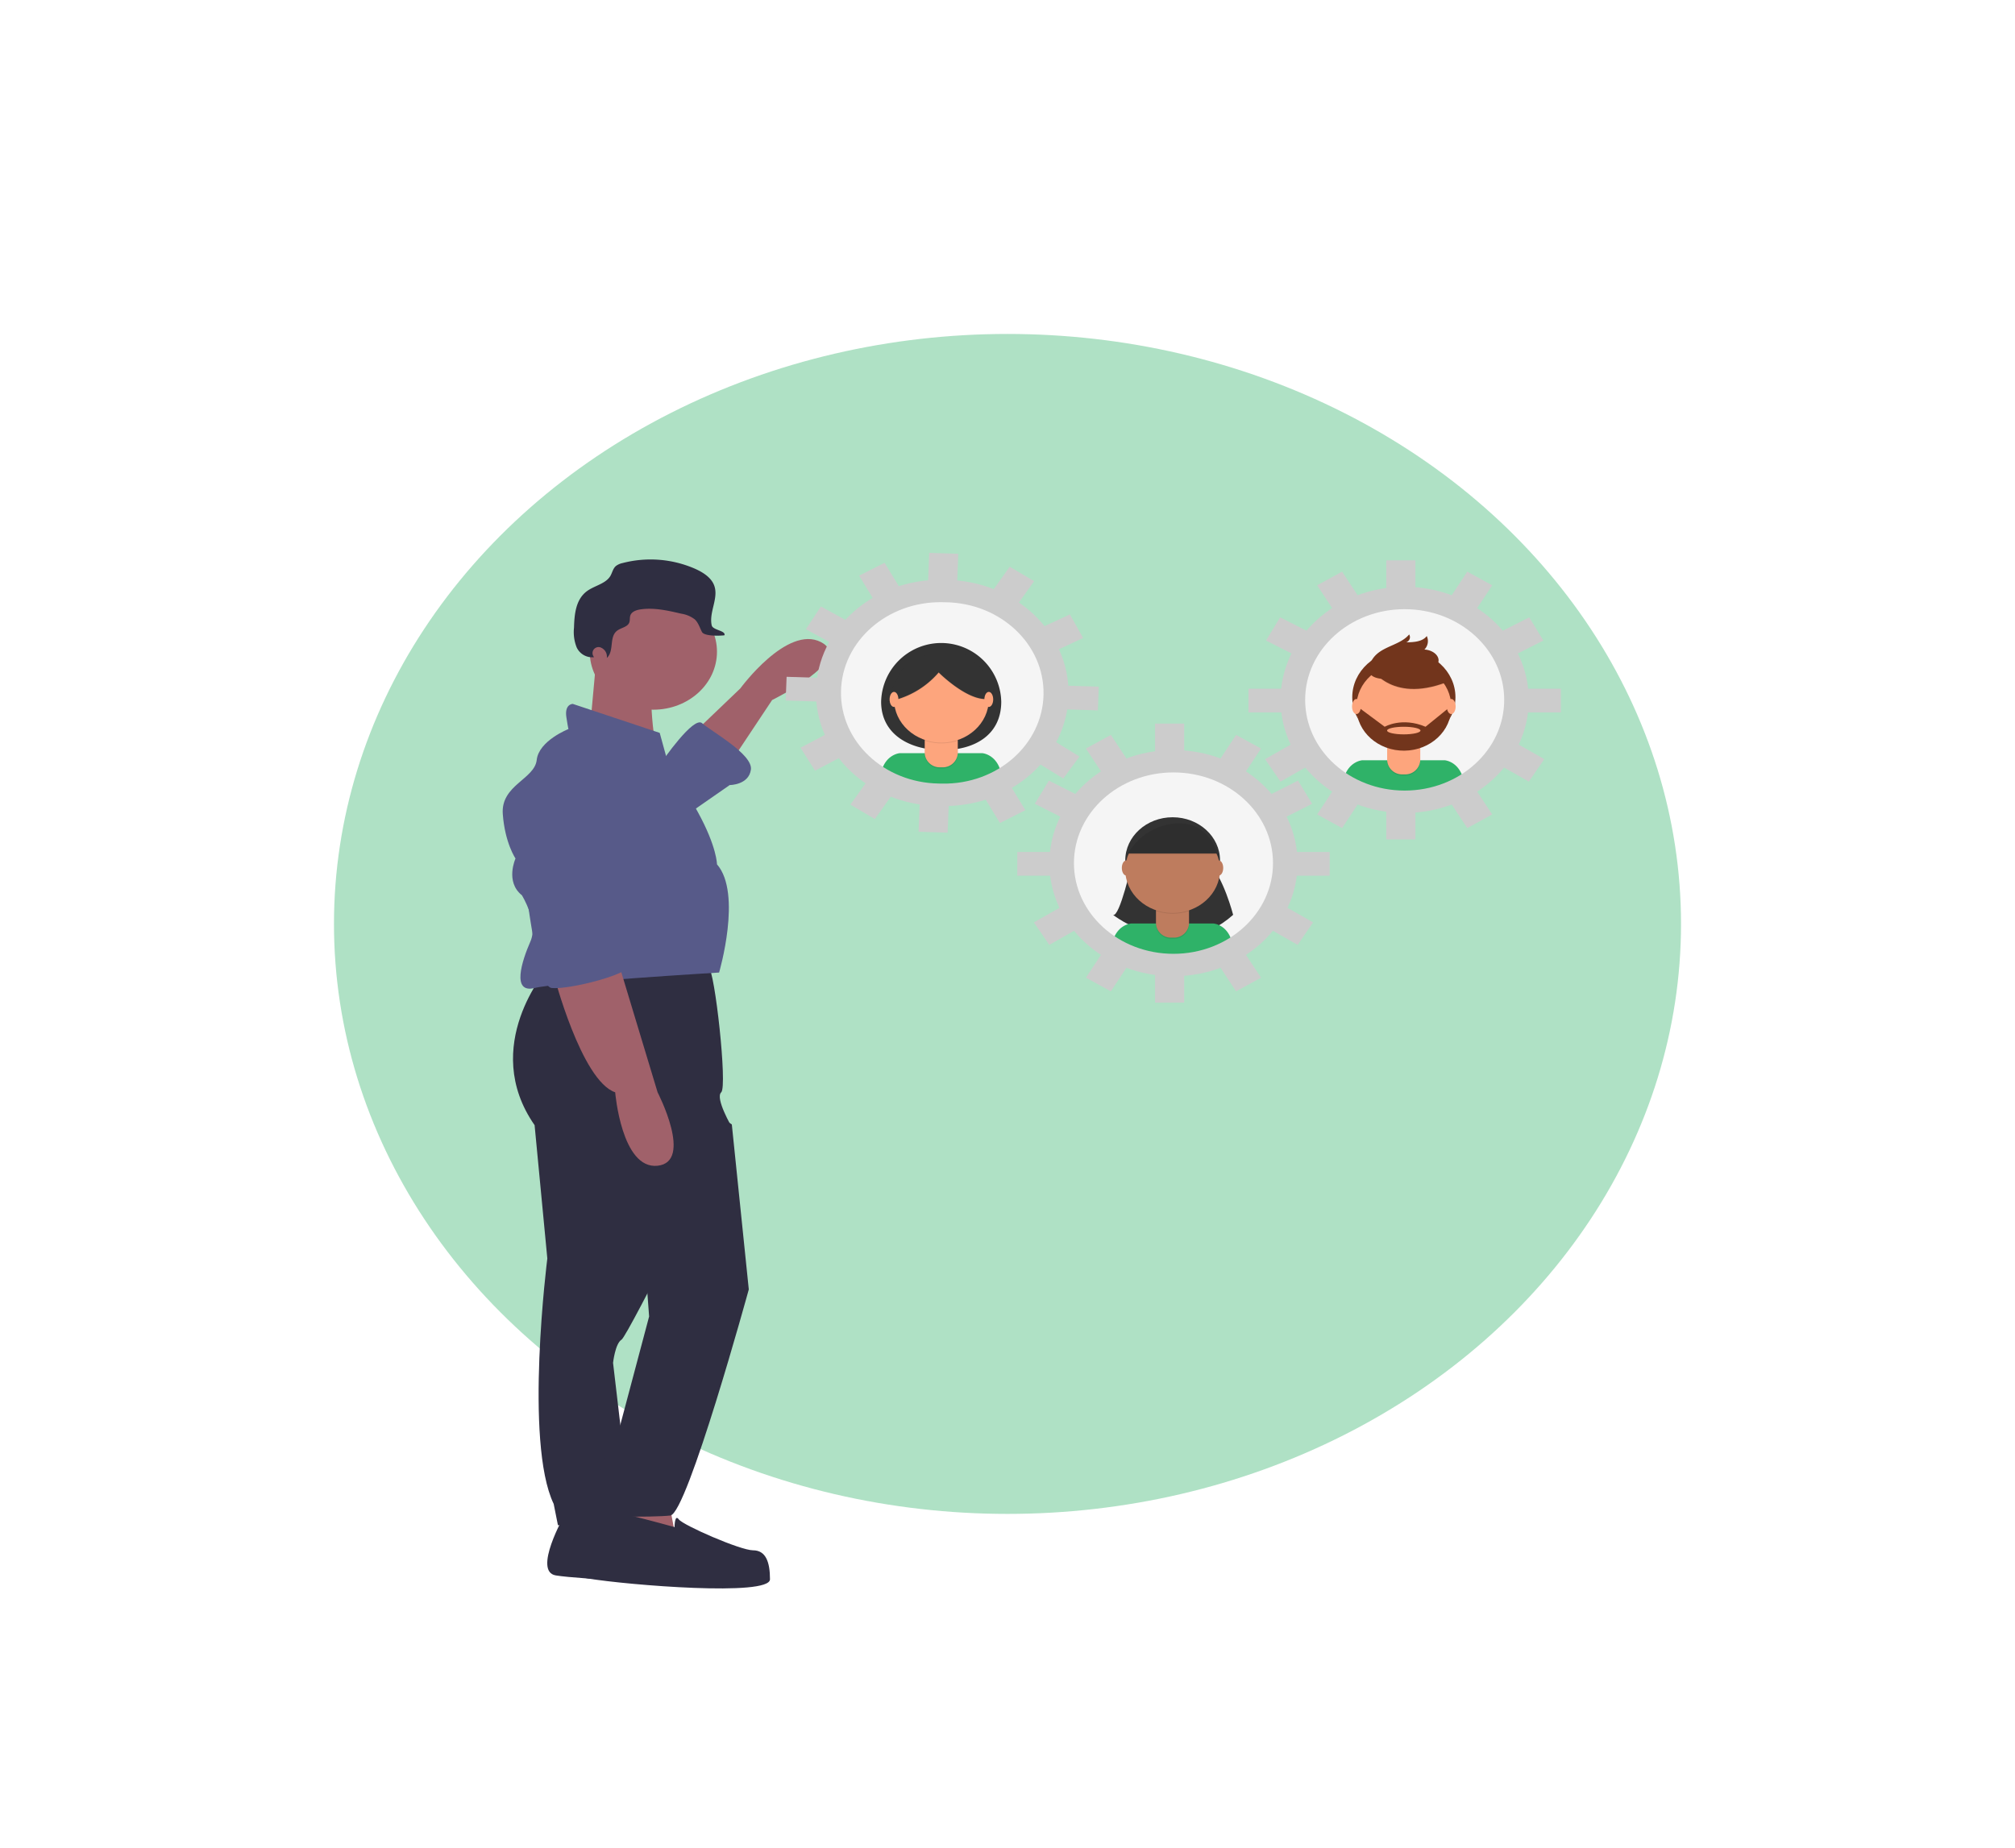 <svg xmlns="http://www.w3.org/2000/svg" xmlns:xlink="http://www.w3.org/1999/xlink" width="543" height="498" viewBox="0 0 543 498"><defs><style>.a{fill:#fff;stroke:#707070;}.b{fill:rgba(47,178,104,0.38);}.c{clip-path:url(#a);}.d{fill:#a0616a;}.e{fill:#2f2e41;}.f{fill:#575a89;}.g{opacity:0.5;}.h{fill:url(#b);}.i{fill:#f5f5f5;}.j{fill:#333;}.k{fill:#2fb268;}.l{opacity:0.1;}.m{fill:#fda57d;}.n{fill:#72351c;}.o{fill:#be7c5e;}.p{fill:#ccc;}</style><clipPath id="a"><rect class="a" width="334" height="279" transform="translate(1061 244)"/></clipPath><linearGradient id="b" x1="0.5" y1="1" x2="0.5" gradientUnits="objectBoundingBox"><stop offset="0" stop-color="gray" stop-opacity="0.251"/><stop offset="0.535" stop-color="gray" stop-opacity="0.122"/><stop offset="1" stop-color="gray" stop-opacity="0.102"/></linearGradient></defs><g transform="translate(-35 -2914)"><ellipse class="b" cx="181.5" cy="159" rx="181.5" ry="159" transform="translate(125 3004)"/><g class="c" transform="translate(-915 2819)"><g transform="translate(1085.466 243.983)"><path class="d" d="M216.926,96.189l11.43-10.936s12.572-17.186,21.716-12.5-13.144,15.624-13.144,15.624L225.5,105.563Z" transform="translate(-164.324 -48.701)"/><path class="e" d="M160.277,462.967s-8.572,15.1-2.286,16.145,37.146,2.6,37.717,1.042,5.143-6.77,1.714-8.853-17.144-3.646-17.144-3.646l-4.572-4.166Z" transform="translate(-143.679 -203.516)"/><path class="e" d="M151.011,218.408s-18.287,20.832-3.429,42.184l3.429,35.935s-6.286,49.475,1.714,66.14l1.143,5.729h20l-5.143-43.746s.572-5.208,2.286-6.25,29.717-57.287,29.717-57.287-4.572-7.812-2.857-9.374-1.714-32.81-3.429-33.851S151.011,218.408,151.011,218.408Z" transform="translate(-138.985 -106.342)"/><path class="d" d="M57.112,420.345,59.4,432.324l-22.287-1.041,2.857-13.02Z" transform="translate(-12.511 -165.582)"/><ellipse class="d" cx="17.144" cy="15.624" rx="17.144" ry="15.624" transform="translate(23.456 11.033)"/><path class="d" d="M174.672,81.906l-1.714,18.749,18.287,7.812s-3.143-17.446-.857-22.134Z" transform="translate(-149.501 -52.645)"/><path class="f" d="M181.6,114.934l-1.715-6.249-23.431-7.812s-2.286,0-1.714,3.646.571,3.125.571,3.125-8,3.125-8.572,8.333-9.715,6.77-9.144,14.582,3.429,11.978,3.429,11.978-2.857,6.25,1.714,9.9c0,0,4.572,7.291,2.286,12.5s-5.143,14.061,1.143,12.5,49.719-4.166,49.719-4.166,6.286-21.352-.571-29.164c0,0,0-4.687-5.143-14.061S181.6,114.934,181.6,114.934Z" transform="translate(-137.571 -60.154)"/><path class="d" d="M158.3,218.84s7.429,28.643,16.573,31.768c0,0,1.714,20.832,11.43,19.79s0-19.79,0-19.79l-10.858-35.935Z" transform="translate(-144.56 -105.211)"/><path class="f" d="M202.269,119.756s8.572-12.5,10.858-10.416,13.715,8.333,13.144,12.5-5.715,4.166-5.715,4.166l-12,8.333Z" transform="translate(-159.383 -63.414)"/><path class="e" d="M203.8,281.058l6.858,4.492,4.572,44.462s-16.573,60.412-21.145,60.933-23.431.521-22.859-1.042,3.429-7.812,3.429-9.374,5.96-14.057,5.96-14.057l7.755-29.169-1.714-22.915Z" transform="translate(-148.913 -131.494)"/><path class="e" d="M192.769,464.573s-24-6.77-25.145-5.208-8.767,17.309,1.9,19.07,48.958,4.886,48.958.2-1.143-7.812-4.572-7.812-18.859-6.77-20-8.333S192.769,464.573,192.769,464.573Z" transform="translate(-146.454 -201.997)"/><path class="e" d="M171.682,62.326a1.622,1.622,0,0,1,2.29-2.062l.03.016a2.626,2.626,0,0,1,1.394,2.7c2.061-1.874.542-5.632,2.769-7.341,1.031-.791,2.7-.965,3.233-2.094.308-.657.1-1.437.37-2.107.4-1,1.692-1.412,2.845-1.568,3.623-.492,7.287.345,10.835,1.177a7.954,7.954,0,0,1,3.626,1.515c1,.916,1.349,2.248,1.963,3.414s4.639,1.06,6.046.9c.489-1.266-3.124-1.362-3.419-2.677-.806-3.6,2-7.418.624-10.866-.83-2.078-3-3.453-5.18-4.419A29.949,29.949,0,0,0,179.655,37.4a4.506,4.506,0,0,0-1.8.792c-.831.707-.985,1.841-1.538,2.746-1.26,2.061-4.249,2.551-6.265,4.031-3.052,2.243-3.4,6.292-3.5,9.864a11.145,11.145,0,0,0,.724,5.31,4.614,4.614,0,0,0,4.663,2.635A4.938,4.938,0,0,1,171.682,62.326Z" transform="translate(-147.337 -34.643)"/><path class="f" d="M167.227,133.84a13.117,13.117,0,0,0-14.863.688c-3.939,3.05-8.176,7.42-7.865,11.944.571,8.333,4,42.7,8.572,43.226s21.145-3.646,21.145-6.25-4-5.729-4-5.729l4.857-26.558a16.857,16.857,0,0,0-7.589-17.155Z" transform="translate(-139.901 -72.423)"/><g class="g" transform="translate(89.02 10.906)"><ellipse class="h" cx="29.426" cy="26.816" rx="29.426" ry="26.816"/></g><ellipse class="i" cx="28.806" cy="26.251" rx="28.806" ry="26.251" transform="translate(89.698 11.3)"/><path class="j" d="M323.787,89.549c0,8.732-6.885,13.029-15.823,13.029s-16.546-4.3-16.546-13.029a16.189,16.189,0,0,1,32.37,0Z" transform="translate(-189.438 -49.411)"/><path class="k" d="M307.967,132.764a30.709,30.709,0,0,0,15.834-4.318c-1.061-5.286-5.1-5.588-5.1-5.588H296.427s-3.812.285-5,5.148A30.637,30.637,0,0,0,307.967,132.764Z" transform="translate(-189.44 -68.859)"/><path class="l" d="M171.583,78.687h8.909v6.721a4.033,4.033,0,0,1-4.206,3.833h-.5a4.033,4.033,0,0,1-4.206-3.833V78.687Z" transform="translate(-57.846 -31.136)"/><path class="m" d="M172.385,78.189h7.3a.769.769,0,0,1,.8.731v5.99a4.033,4.033,0,0,1-4.206,3.833h-.5a4.033,4.033,0,0,1-4.206-3.833v-5.99a.769.769,0,0,1,.8-.731Z" transform="translate(-57.846 -30.939)"/><path class="l" d="M309.179,116.619a14,14,0,0,0,8.909.022v-1h-8.909Z" transform="translate(-195.426 -66.003)"/><ellipse class="m" cx="12.769" cy="11.637" rx="12.769" ry="11.637" transform="translate(105.455 27.886)"/><path class="l" d="M293.72,91.344A23.589,23.589,0,0,0,307.7,83.438s7.952,7.979,13.494,7.1c0,0,3.213-3.074,0-6.149s-5.7-6.954-9.96-6.441-9.478.732-11.727,2.562S293.72,91.344,293.72,91.344Z" transform="translate(-190.214 -51.06)"/><path class="j" d="M293.72,91.1A23.589,23.589,0,0,0,307.7,83.2s7.952,7.979,13.494,7.1c0,0,3.213-3.074,0-6.149s-5.7-6.954-9.96-6.441-9.478.732-11.727,2.562S293.72,91.1,293.72,91.1Z" transform="translate(-190.214 -50.964)"/><ellipse class="m" cx="1.188" cy="2.03" rx="1.188" ry="2.03" transform="translate(104.262 37.482)"/><ellipse class="m" cx="1.188" cy="2.03" rx="1.188" ry="2.03" transform="translate(129.804 37.482)"/><g class="g" transform="translate(213.639 12.819)"><ellipse class="h" cx="29.426" cy="26.816" rx="29.426" ry="26.816"/></g><ellipse class="i" cx="28.806" cy="26.251" rx="28.806" ry="26.251" transform="translate(214.317 13.213)"/><path class="k" d="M495.967,135.93a30.709,30.709,0,0,0,15.834-4.318c-1.061-5.286-5.1-5.588-5.1-5.588H484.428s-3.812.285-5,5.148a30.637,30.637,0,0,0,16.542,4.758Z" transform="translate(-252.821 -70.113)"/><ellipse class="n" cx="13.904" cy="12.671" rx="13.904" ry="12.671" transform="translate(228.94 26.24)"/><path class="l" d="M359.583,81.853h8.909v6.721a4.033,4.033,0,0,1-4.206,3.833h-.5a4.033,4.033,0,0,1-4.206-3.833Z" transform="translate(-121.227 -32.39)"/><path class="m" d="M360.386,81.355h7.3a.769.769,0,0,1,.8.731v5.99a4.033,4.033,0,0,1-4.206,3.833h-.5a4.033,4.033,0,0,1-4.206-3.833v-5.99a.769.769,0,0,1,.8-.731Z" transform="translate(-121.227 -32.193)"/><path class="l" d="M497.179,119.786a14,14,0,0,0,8.909.022v-1h-8.909Z" transform="translate(-258.807 -67.257)"/><ellipse class="m" cx="12.769" cy="11.637" rx="12.769" ry="11.637" transform="translate(230.074 29.799)"/><path class="l" d="M490.2,82.619s5.382,9.955,20.562,4.172l-3.534-5.051-6.265-2.05Z" transform="translate(-256.454 -51.768)"/><path class="n" d="M490.2,82.377s5.382,9.955,20.562,4.172L507.23,81.5l-6.265-2.05Z" transform="translate(-256.454 -51.672)"/><path class="n" d="M489.995,77.919a6.655,6.655,0,0,1,1.828-2.71c2.512-2.263,6.629-2.74,8.741-5.32A1.389,1.389,0,0,1,500.7,71.1a1.565,1.565,0,0,1-.9.909c2.021-.012,4.369-.173,5.512-1.692a3.214,3.214,0,0,1-.638,3.642c1.794.074,3.707,1.183,3.823,2.816a3.192,3.192,0,0,1-1.652,2.741,9.748,9.748,0,0,1-3.336,1.145C500.107,81.352,487.77,84.223,489.995,77.919Z" transform="translate(-256.295 -47.887)"/><path class="n" d="M510.2,102.229h-.339l-6.586,5.343c-6.345-2.708-11,0-11,0l-6.908-5.124-.7.08c.089,6.426,5.879,11.569,12.931,11.486s12.694-5.359,12.6-11.785Zm-12.788,7.393c-2.484,0-4.5-.459-4.5-1.025s2.014-1.025,4.5-1.025,4.5.459,4.5,1.025-2.014,1.025-4.5,1.025Z" transform="translate(-254.589 -60.692)"/><ellipse class="m" cx="1.188" cy="2.03" rx="1.188" ry="2.03" transform="translate(228.881 39.395)"/><ellipse class="m" cx="1.188" cy="2.03" rx="1.188" ry="2.03" transform="translate(254.424 39.395)"/><g class="g" transform="translate(151.333 56.814)"><ellipse class="h" cx="29.426" cy="26.816" rx="29.426" ry="26.816"/></g><ellipse class="i" cx="28.806" cy="26.251" rx="28.806" ry="26.251" transform="translate(151.954 57.233)"/><path class="j" d="M390.736,172.053s-3.267,14.662-5.048,13.85c0,0,17.191,13.531,32.369,0,0,0-2.673-10.332-6.533-13.85Z" transform="translate(-221.219 -88.337)"/><path class="k" d="M401.972,208.76a30.709,30.709,0,0,0,15.834-4.318c-1.061-5.286-5.1-5.588-5.1-5.588H390.433s-3.812.285-5,5.148A30.636,30.636,0,0,0,401.972,208.76Z" transform="translate(-221.132 -98.948)"/><ellipse class="j" cx="12.769" cy="11.637" rx="12.769" ry="11.637" transform="translate(167.768 71.268)"/><path class="l" d="M265.589,154.684H274.5v6.721a4.033,4.033,0,0,1-4.206,3.833h-.5a4.033,4.033,0,0,1-4.206-3.833v-6.721Z" transform="translate(-89.538 -61.225)"/><path class="o" d="M266.391,154.186h7.3a.769.769,0,0,1,.8.731v5.99a4.033,4.033,0,0,1-4.206,3.833h-.5a4.033,4.033,0,0,1-4.206-3.833v-5.99a.769.769,0,0,1,.8-.731Z" transform="translate(-89.538 -61.028)"/><path class="l" d="M403.185,192.616a14,14,0,0,0,8.909.022v-1h-8.909Z" transform="translate(-227.118 -96.092)"/><ellipse class="o" cx="12.769" cy="11.637" rx="12.769" ry="11.637" transform="translate(167.768 73.794)"/><path class="j" d="M391.512,162.058h24.351s-2.079-8.961-11.285-8.389A16.305,16.305,0,0,0,391.512,162.058Z" transform="translate(-223.183 -81.047)"/><ellipse class="o" cx="1.188" cy="2.03" rx="1.188" ry="2.03" transform="translate(166.844 82.905)"/><ellipse class="o" cx="1.188" cy="2.03" rx="1.188" ry="2.03" transform="translate(191.789 82.905)"/><path class="l" d="M391.512,162.556h24.351s-2.079-8.961-11.285-8.389A16.305,16.305,0,0,0,391.512,162.556Z" transform="translate(-223.183 -81.244)"/><path class="p" d="M393.254,127.492c14.813,0,26.82,10.943,26.82,24.442s-12.008,24.442-26.82,24.442-26.82-10.943-26.82-24.442,12.008-24.442,26.82-24.442m0-6.036c-18.471,0-33.444,13.645-33.444,30.478s14.973,30.478,33.444,30.478S426.7,168.766,426.7,151.934c-.021-16.824-14.982-30.459-33.444-30.478Z" transform="translate(-212.495 -68.304)"/><rect class="p" width="7.84" height="7.521" transform="translate(175.808 46.027)"/><path class="p" d="M0,0,7.715.323l.307,7.655L.307,7.655Z" transform="translate(193.38 55.52) rotate(-59)"/><path class="p" d="M0,0,8.08.31l.295,7.308-8.08-.31Z" transform="translate(207.111 65.036) rotate(-29)"/><path class="p" d="M0,0,7.34.312l.329,8.047L.329,8.047Z" transform="translate(207.225 101.677) rotate(-58)"/><path class="p" d="M0,0,7.308.295l.31,8.08L.31,8.08Z" transform="translate(143.389 67.639) rotate(-61)"/><path class="p" d="M0,0,8.047.329l.312,7.34L.312,7.34Z" transform="translate(143.141 99.604) rotate(-32)"/><path class="p" d="M0,0,7.655.307l.323,7.715L.323,7.715Z" transform="translate(157.17 52.753) rotate(-31)"/><rect class="p" width="7.84" height="7.521" transform="translate(175.808 113.712)"/><path class="p" d="M0,0,7.655.307l.323,7.715L.323,7.715Z" transform="translate(193.38 111.739) rotate(-31)"/><path class="p" d="M0,0,7.715.323l.307,7.655L.307,7.655Z" transform="translate(157.17 114.505) rotate(-59)"/><rect class="p" width="9.49" height="6.392" transform="translate(138.672 80.621)"/><rect class="p" width="9.49" height="6.392" transform="translate(222.847 87.014) rotate(180)"/><path class="p" d="M487.249,54.661c14.813,0,26.82,10.943,26.82,24.442s-12.008,24.442-26.82,24.442S460.429,92.6,460.429,79.1s12.008-24.442,26.82-24.442m0-6.036c-18.47,0-33.444,13.645-33.444,30.478s14.973,30.478,33.444,30.478S520.693,95.936,520.693,79.1C520.672,62.279,505.711,48.645,487.249,48.626Z" transform="translate(-244.184 -39.468)"/><rect class="p" width="7.84" height="7.521" transform="translate(238.114 2.032)"/><path class="p" d="M0,0,7.715.323l.307,7.655L.307,7.655Z" transform="translate(255.685 11.525) rotate(-59)"/><path class="p" d="M0,0,8.08.31l.295,7.308-8.08-.31Z" transform="translate(269.417 21.041) rotate(-29)"/><path class="p" d="M0,0,7.34.312l.329,8.047L.329,8.047Z" transform="translate(269.531 57.682) rotate(-58)"/><path class="p" d="M0,0,7.308.295l.31,8.08L.31,8.08Z" transform="translate(205.695 23.644) rotate(-61)"/><path class="p" d="M0,0,8.047.329l.312,7.34L.312,7.34Z" transform="translate(205.447 55.609) rotate(-32)"/><path class="p" d="M0,0,7.655.307l.323,7.715L.323,7.715Z" transform="translate(219.476 8.758) rotate(-31)"/><rect class="p" width="7.84" height="7.521" transform="translate(238.114 69.717)"/><path class="p" d="M0,0,7.655.307l.323,7.715L.323,7.715Z" transform="translate(255.686 67.744) rotate(-31)"/><path class="p" d="M0,0,7.715.323l.307,7.655L.307,7.655Z" transform="translate(219.476 70.51) rotate(-59)"/><rect class="p" width="9.49" height="6.392" transform="translate(200.978 36.627)"/><rect class="p" width="9.49" height="6.392" transform="translate(285.153 43.019) rotate(180)"/><path class="p" d="M298.944,51.546q.472,0,.947.015c14.811.226,26.612,11.354,26.36,24.851s-12.463,24.252-27.273,24.022c-.315,0-.631-.009-.947-.019-14.811-.226-26.612-11.354-26.36-24.851s12.463-24.252,27.274-24.022m0-6.032v0c-18.468-.293-33.7,13.117-34.012,29.947s14.4,30.707,32.867,31c.391.008.787.014,1.177.014,18.468.292,33.7-13.118,34.011-29.948s-14.4-30.707-32.867-30.994c-.391-.008-.787-.014-1.175-.014Z" transform="translate(-180.507 -38.233)"/><path class="p" d="M0,0,7.521.025l.024,7.839L.024,7.839Z" transform="matrix(0.035, -0.999, 0.999, 0.035, 114.649, 7.533)"/><path class="p" d="M0,0,7.738.334l.318,7.634L.318,7.634Z" transform="translate(132.136 10.062) rotate(-57.012)"/><path class="p" d="M0,0,8.1.3l.281,7.288-8.1-.3Z" transform="translate(145.496 20.006) rotate(-27.012)"/><path class="p" d="M0,0,7.362.322,7.7,8.346.339,8.024Z" transform="translate(144.215 56.629) rotate(-56.012)"/><path class="p" d="M0,0,7.329.307l.323,8.058L.323,8.058Z" transform="translate(81.714 20.592) rotate(-59.012)"/><path class="p" d="M0,0,8.069.317l.3,7.318L.3,7.318Z" transform="translate(80.249 52.529) rotate(-30.012)"/><path class="p" d="M0,0,7.676.295l.31,7.693L.31,7.693Z" transform="translate(96.053 6.151) rotate(-29.012)"/><path class="p" d="M0,0,7.521.025l.024,7.839L.024,7.839Z" transform="matrix(0.035, -0.999, 0.999, 0.035, 112.072, 75.177)"/><path class="p" d="M0,0,7.676.295l.31,7.693L.31,7.693Z" transform="translate(129.995 66.246) rotate(-29.012)"/><path class="p" d="M0,0,7.738.334l.318,7.634L.318,7.634Z" transform="translate(93.702 67.867) rotate(-57.012)"/><path class="p" d="M.015.02,9.5-.009,9.483,6.384l-9.489.029Z" transform="matrix(0.999, 0.035, -0.035, 0.999, 76.492, 33.396)"/><path class="p" d="M.015.02,9.5-.009,9.483,6.384l-9.489.029Z" transform="matrix(-0.999, -0.035, 0.035, -0.999, 160.4, 42.489)"/></g></g></g></svg>